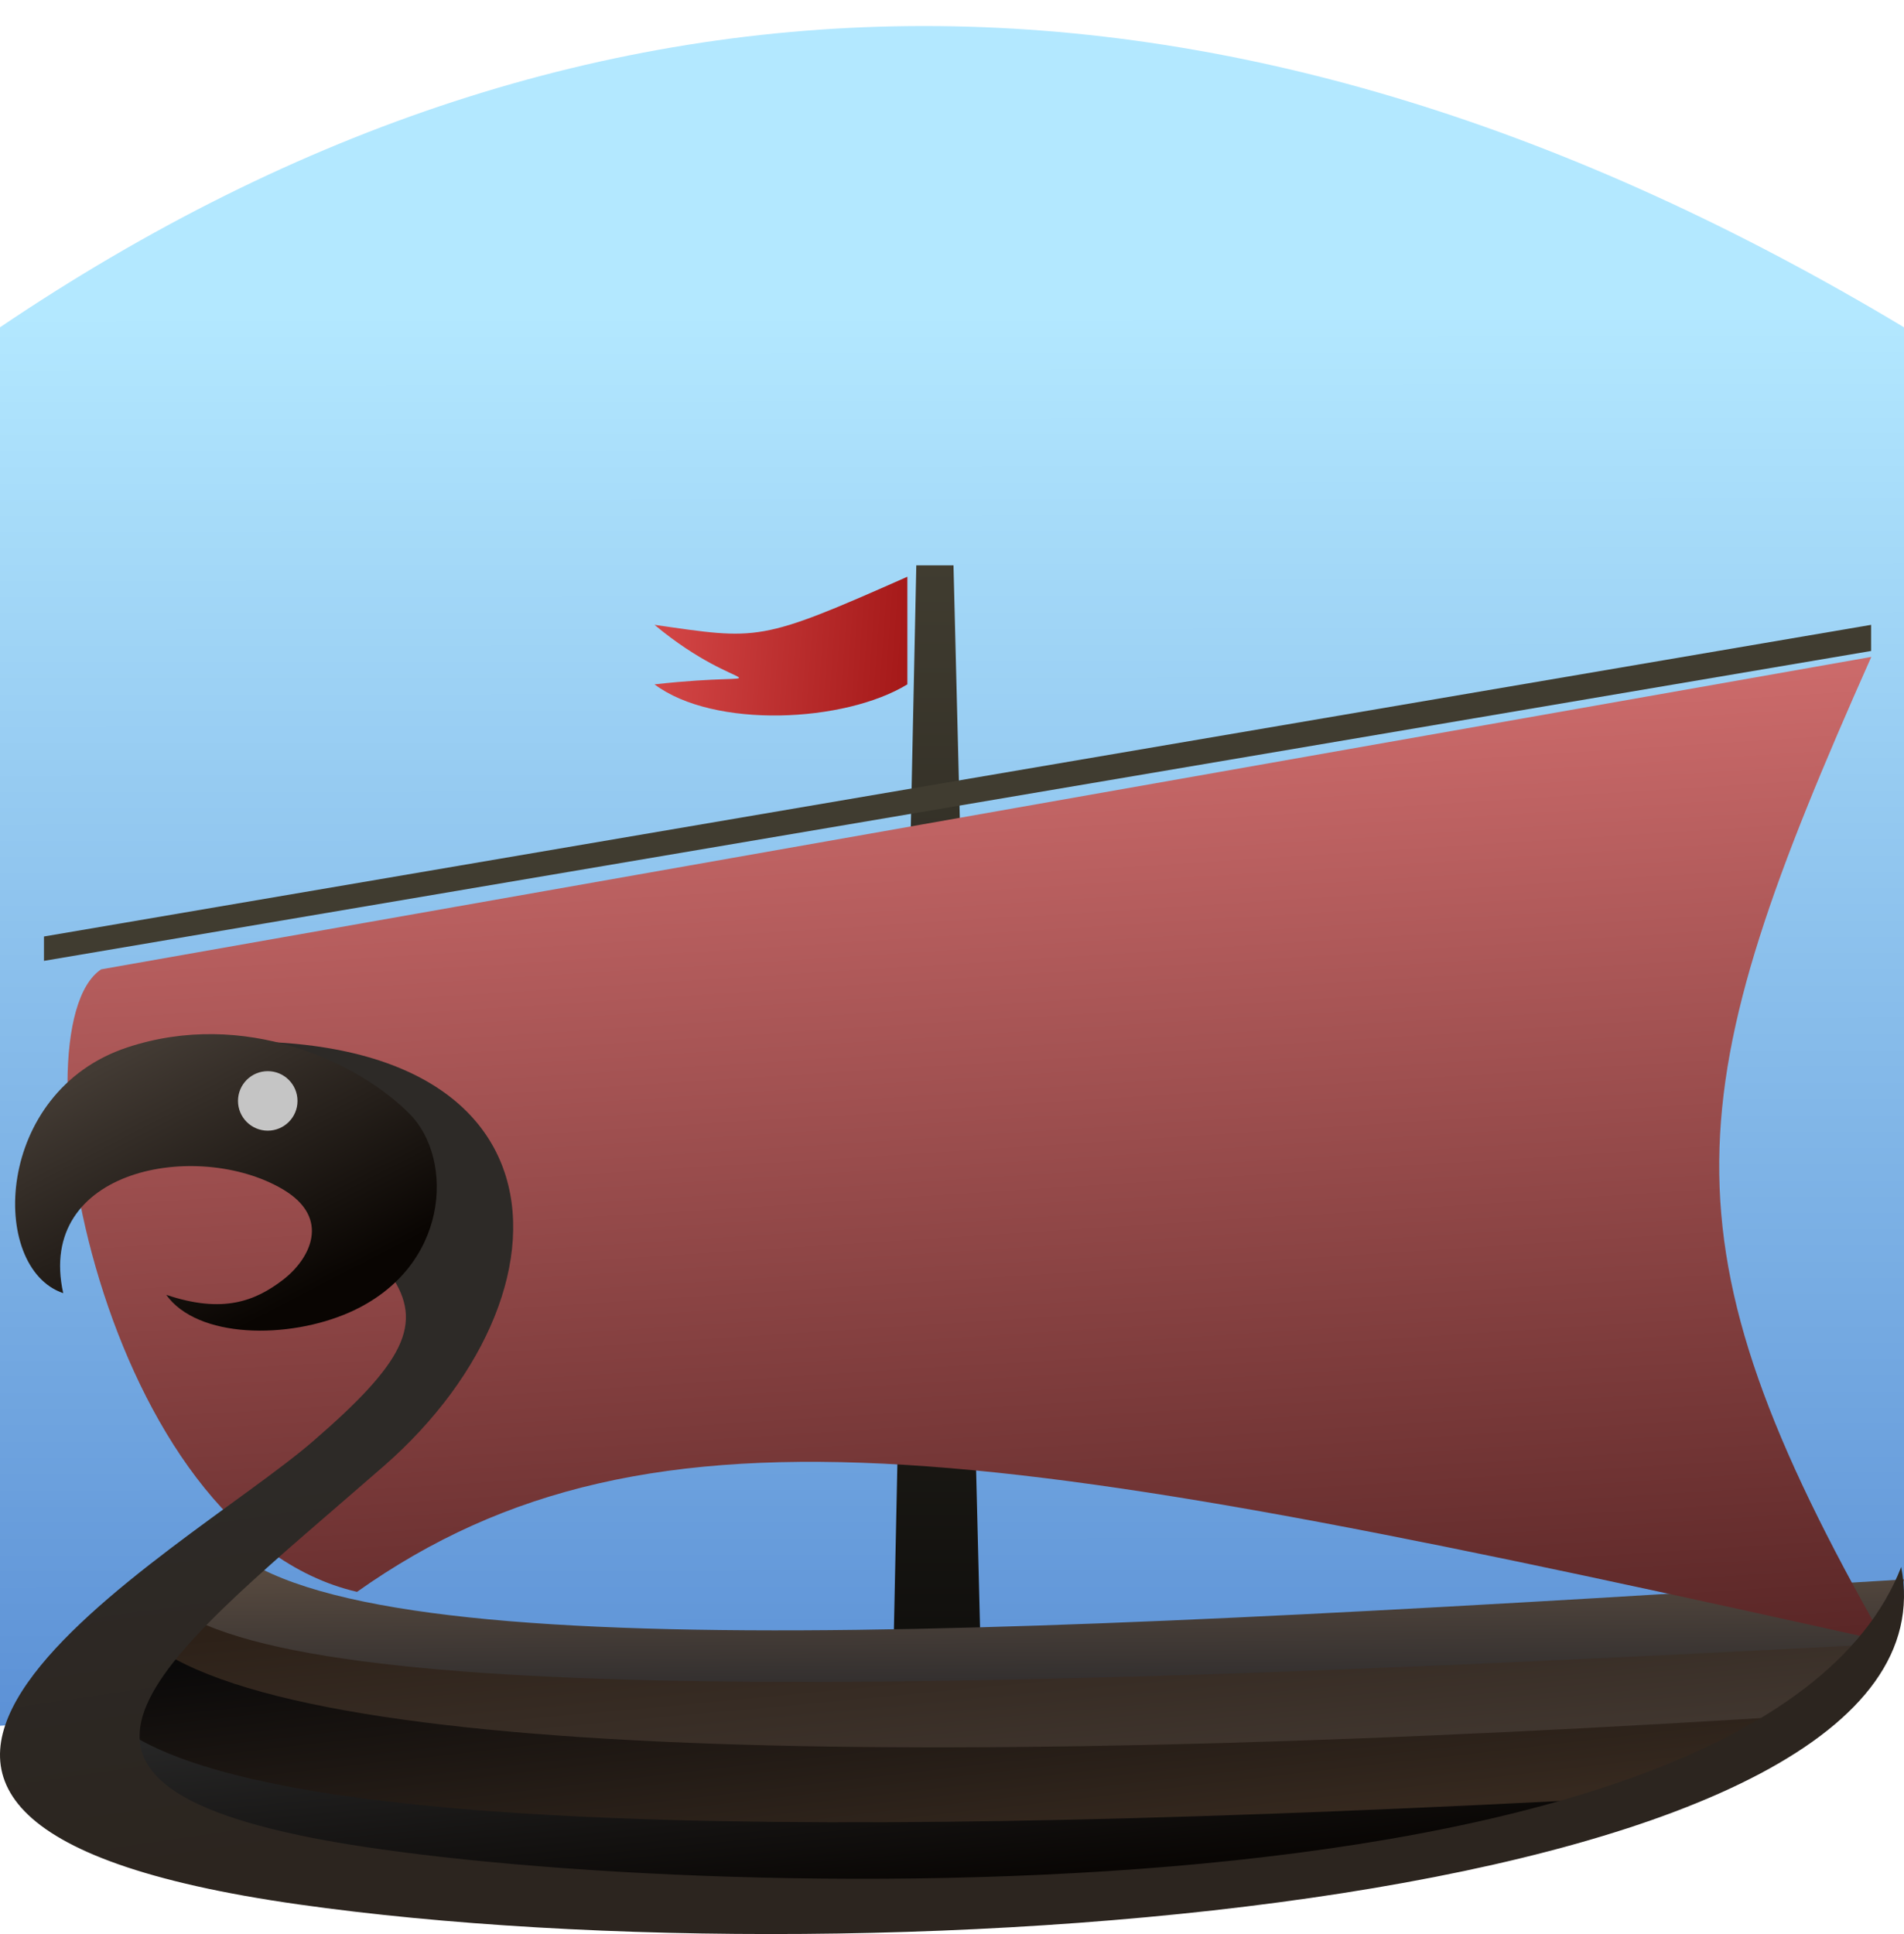 <svg width="64" height="65" viewBox="0 0 64 65" fill="none" xmlns="http://www.w3.org/2000/svg">
<path d="M0 11C20 -2.5 41.5 -2.5 64 11V53.672L0 58V11Z" fill="url(#paint0_linear_511_67)"/>
<path d="M30 57L30.8 19H32.05L33 57H30Z" fill="url(#paint1_linear_511_67)"/>
<path d="M7.68 52C12.503 56.24 35.4 54.846 64 53.081L63.454 55.269C31.832 57.574 8.663 57.925 5 54.163L7.68 52Z" fill="url(#paint2_linear_511_67)"/>
<path d="M5.812 54C10.611 57.555 34.551 56.75 63 55.27L59.732 57.81C28.277 59.743 5.644 59.391 2 56.237L5.812 54Z" fill="url(#paint3_linear_511_67)"/>
<path d="M4.784 55C9.548 59.319 32.752 59.426 61 57.629L54.514 60.784C23.28 63.132 4.618 61.987 1 58.155L4.784 55Z" fill="url(#paint4_linear_511_67)"/>
<path d="M3.972 58C8.676 61.596 27.107 61.892 55 60.395L45.772 62.789C17.343 65.566 5.573 63.122 2 59.931L3.972 58Z" fill="url(#paint5_linear_511_67)"/>
<path d="M1.478 31.474L62.894 21L62.894 21.878L1.478 32.293L1.478 31.474Z" fill="#403C30"/>
<path d="M3.4 32.578L62.9 22.078C56.403 36.682 55.621 41.62 63.343 55.161C34.031 48.648 22 46.417 12 53.5C3.4 51.5 0.4 34.578 3.4 32.578Z" fill="url(#paint6_linear_511_67)"/>
<path d="M12.899 49.274C5.717 55.542 -0.111 59.684 10.505 61.77C21.155 63.862 59.004 65.266 63.906 52.663C66.094 64.003 29.603 66.776 10.029 64.003C-10.497 61.094 6.131 52.227 10.505 48.452C16.617 43.177 13.35 43.177 4.635 35.242C19.364 33.333 19.885 43.177 12.899 49.274Z" fill="url(#paint7_linear_511_67)"/>
<path d="M9.492 39.962C6.64 38.295 1.196 39.27 2.125 43.461C-0.382 42.613 -0.2 36.683 4.278 35.202C8.208 33.901 12.043 35.685 13.779 37.447C15.271 38.961 15.121 42.613 11.753 44.104C9.683 45.021 6.637 44.988 5.587 43.516C7.509 44.166 8.595 43.712 9.503 43.02C10.411 42.328 11.163 40.938 9.492 39.962Z" fill="url(#paint8_linear_511_67)"/>
<circle cx="9" cy="37" r="1" fill="#C5C5C5"/>
<path d="M30.5 19.383C25.5 21.601 25.5 21.5 22 21C25 23.5 26.5 22.5 22 23C24 24.5 28.395 24.287 30.5 23V19.383Z" fill="url(#paint9_linear_511_67)"/>
<defs>
<linearGradient id="paint0_linear_511_67" x1="30.977" y1="10.493" x2="31.022" y2="69.447" gradientUnits="userSpaceOnUse">
<stop stop-color="#B3E8FF"/>
<stop offset="1" stop-color="#477CCC"/>
</linearGradient>
<linearGradient id="paint1_linear_511_67" x1="31.5" y1="19" x2="31.5" y2="57" gradientUnits="userSpaceOnUse">
<stop stop-color="#403C30"/>
<stop offset="1" stop-color="#0E0D0B"/>
</linearGradient>
<linearGradient id="paint2_linear_511_67" x1="42.148" y1="56.67" x2="42.112" y2="52.463" gradientUnits="userSpaceOnUse">
<stop stop-color="#312E2E"/>
<stop offset="1" stop-color="#594B40"/>
</linearGradient>
<linearGradient id="paint3_linear_511_67" x1="43.407" y1="51.608" x2="44.14" y2="59.432" gradientUnits="userSpaceOnUse">
<stop stop-color="#2D2118"/>
<stop offset="1" stop-color="#413730"/>
</linearGradient>
<linearGradient id="paint4_linear_511_67" x1="41.215" y1="51.936" x2="42.299" y2="61.398" gradientUnits="userSpaceOnUse">
<stop stop-color="#0A0909"/>
<stop offset="1" stop-color="#36291F"/>
</linearGradient>
<linearGradient id="paint5_linear_511_67" x1="40.416" y1="54.979" x2="41.18" y2="62.889" gradientUnits="userSpaceOnUse">
<stop stop-color="#272727"/>
<stop offset="1" stop-color="#070402"/>
</linearGradient>
<linearGradient id="paint6_linear_511_67" x1="30.28" y1="24.544" x2="32.352" y2="57.26" gradientUnits="userSpaceOnUse">
<stop stop-color="#CB6A6A"/>
<stop offset="1" stop-color="#592626"/>
</linearGradient>
<linearGradient id="paint7_linear_511_67" x1="32.584" y1="59.244" x2="30.438" y2="44.419" gradientUnits="userSpaceOnUse">
<stop stop-color="#2C251F"/>
<stop offset="0.86" stop-color="#2D2A27"/>
</linearGradient>
<linearGradient id="paint8_linear_511_67" x1="3.295" y1="35.855" x2="7.916" y2="44.764" gradientUnits="userSpaceOnUse">
<stop stop-color="#433B34"/>
<stop offset="1" stop-color="#090502"/>
</linearGradient>
<linearGradient id="paint9_linear_511_67" x1="17" y1="19.554" x2="31.126" y2="20.566" gradientUnits="userSpaceOnUse">
<stop stop-color="#F06363"/>
<stop offset="1" stop-color="#A21616"/>
</linearGradient>
</defs>
</svg>
